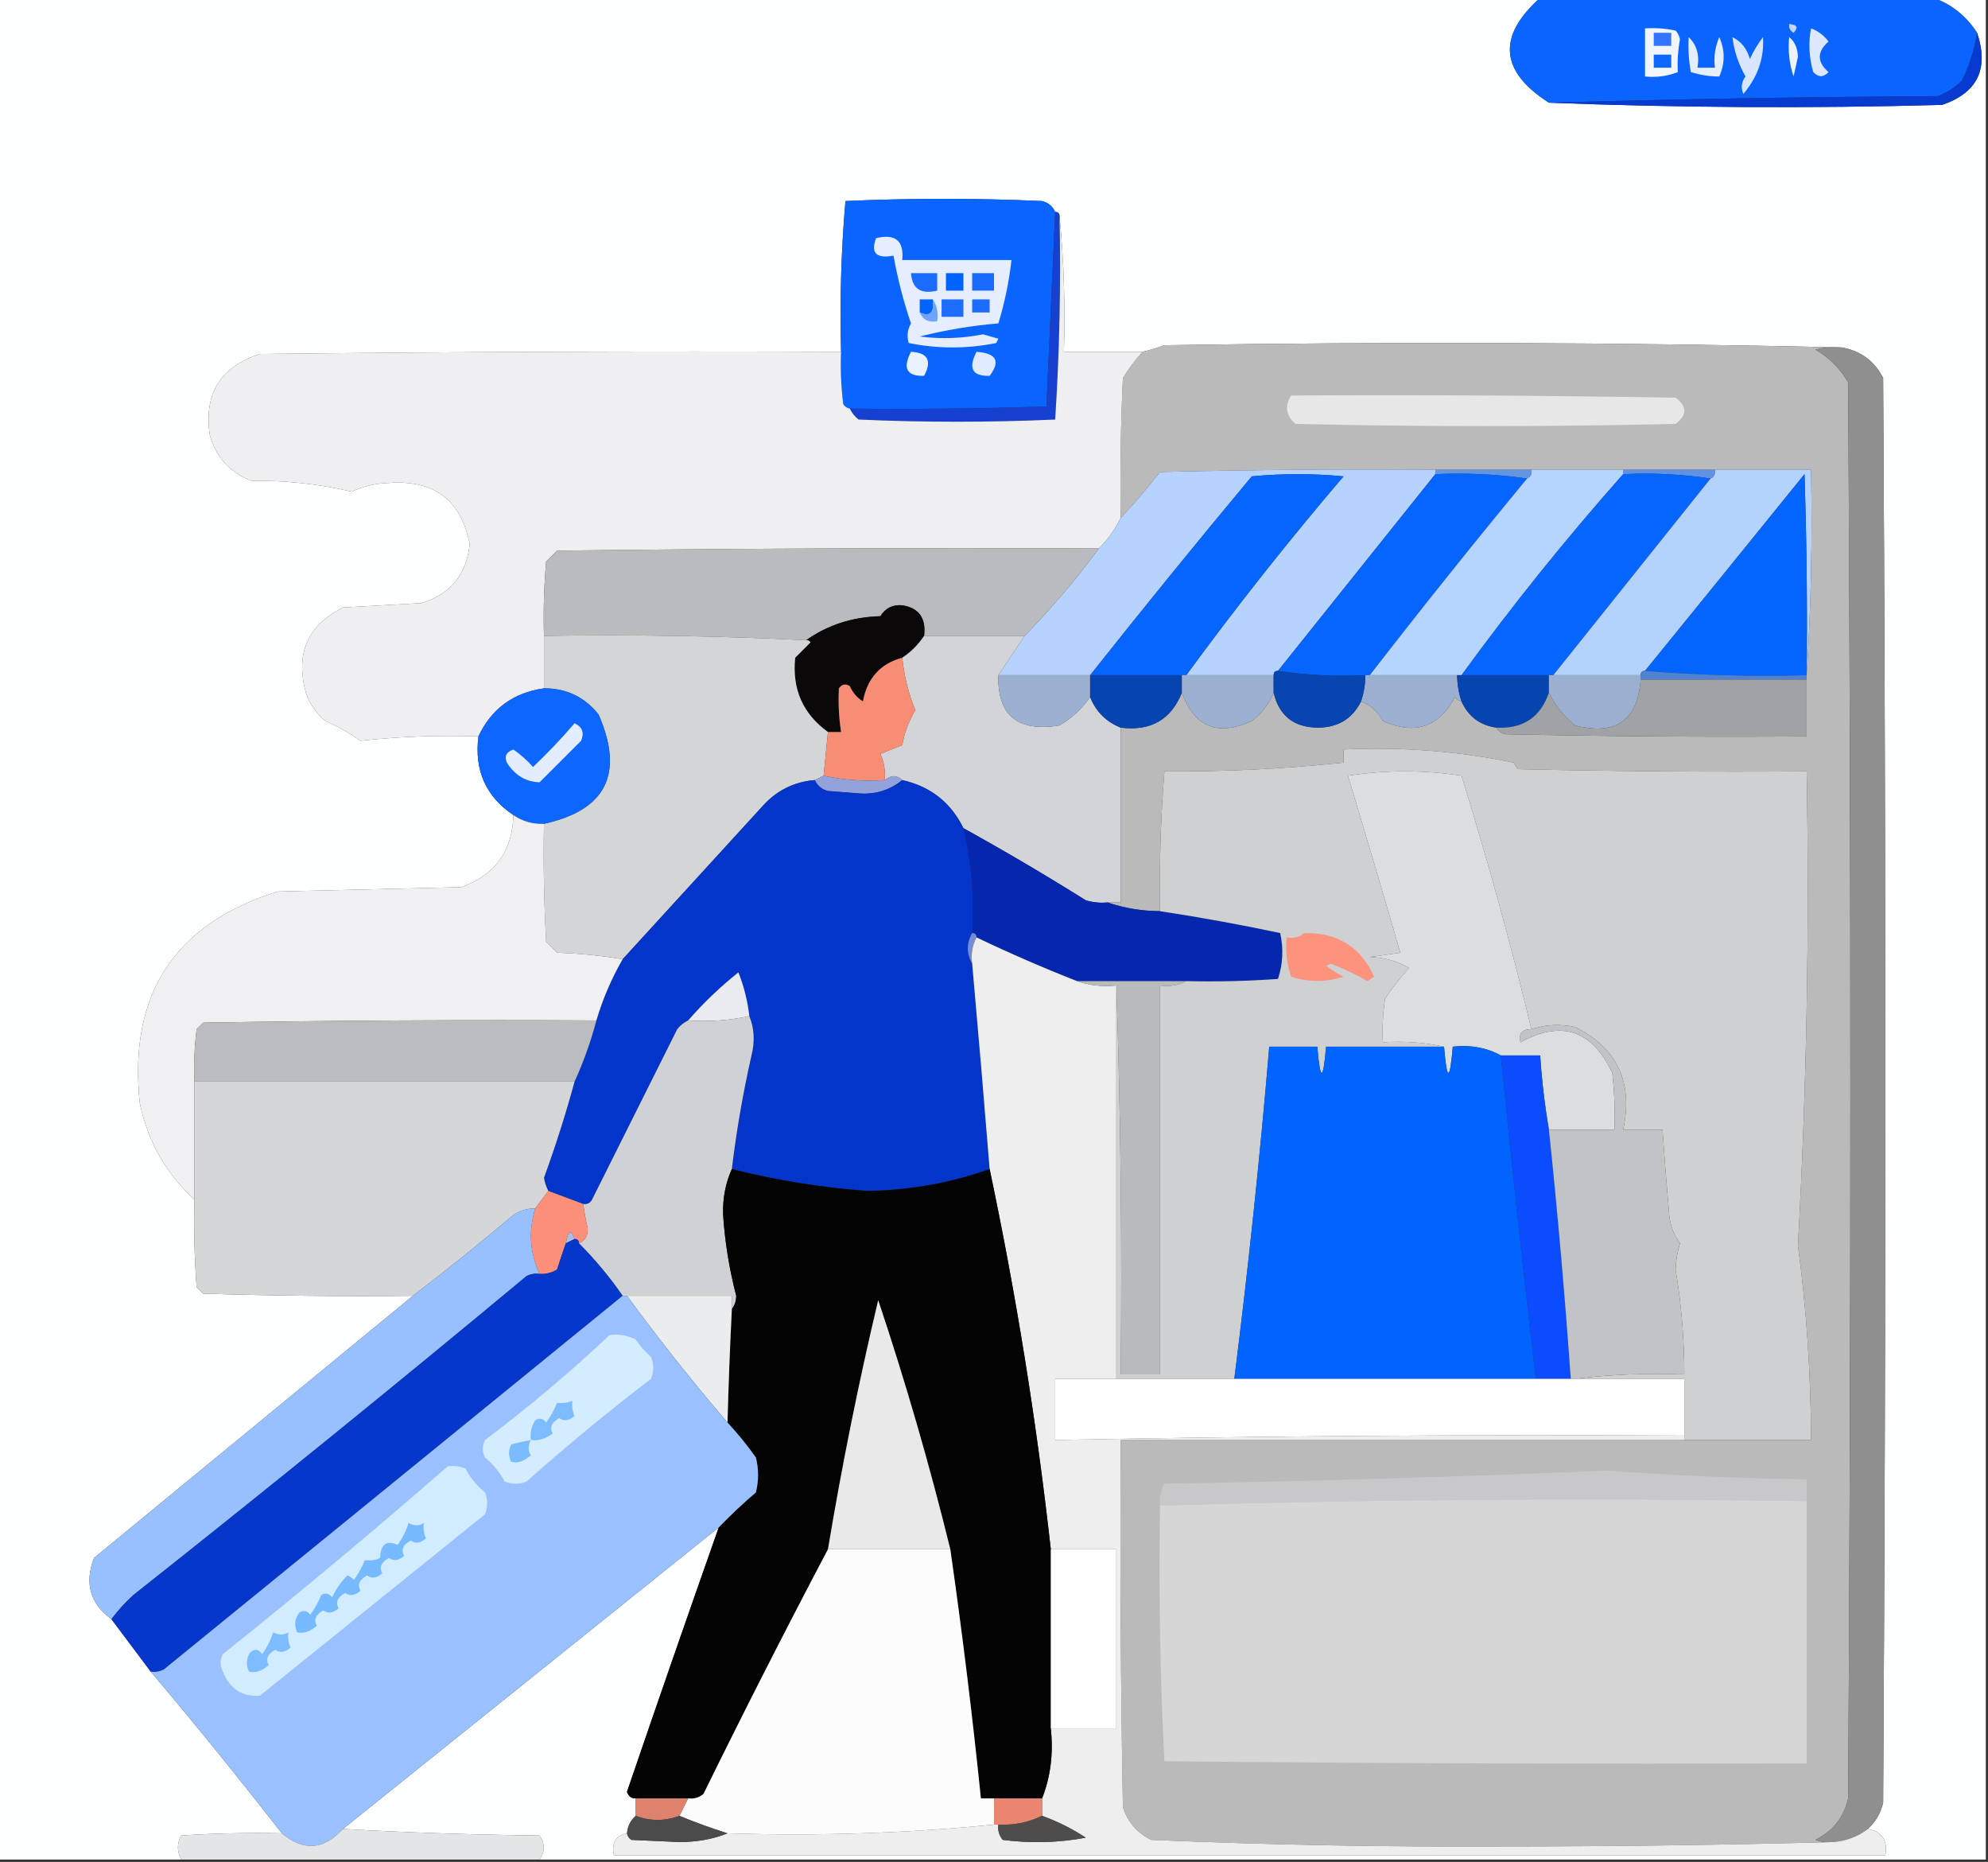 <svg width="377" height="353" viewBox="0 0 377 353" fill="none" xmlns="http://www.w3.org/2000/svg">
<rect x="0" y="0" width="377" height="353" fill="#333333" stroke="none"/>
<g clip-path="url(#clip0_675_191)">
<path fill-rule="evenodd" clip-rule="evenodd" d="M-0.414 -0.414C97.082 -0.414 194.576 -0.414 292.072 -0.414C283.897 6.892 284.449 13.52 293.729 19.471C318.526 20.431 343.383 20.569 368.3 19.886C375.009 17.593 377.219 13.036 374.929 6.214C372.865 3.036 370.102 0.827 366.643 -0.414C369.957 -0.414 373.272 -0.414 376.586 -0.414C376.586 117.243 376.586 234.9 376.586 352.557C285.167 352.557 193.748 352.557 102.329 352.557C103.366 351.033 103.366 349.515 102.329 348C89.758 347.86 77.329 347.446 65.043 346.757C88.811 327.68 112.563 308.623 136.3 289.586C130.431 306.226 124.631 322.936 118.9 339.714C119.179 340.568 119.731 340.982 120.557 340.957C120.557 342.062 120.557 343.167 120.557 344.271C119.585 345.112 119.033 346.216 118.9 347.586C116.759 348.04 115.931 349.421 116.415 351.729C196.786 351.729 277.157 351.729 357.529 351.729C357.999 348.902 356.894 347.245 354.215 346.757C355.681 345.421 356.647 343.763 357.115 341.786C357.667 251.747 357.667 161.71 357.115 71.671C355.463 68.428 352.839 66.495 349.243 65.871C306.573 64.906 263.764 64.768 220.815 65.457C219.444 65.961 218.063 66.375 216.672 66.7C211.7 66.7 206.729 66.7 201.757 66.7C202.029 57.989 201.752 49.427 200.929 41.014C200.929 40.462 200.653 40.186 200.1 40.186C199.638 39.117 198.809 38.426 197.615 38.114C185.186 37.562 172.757 37.562 160.329 38.114C159.51 47.576 159.234 57.104 159.5 66.7C122.766 66.562 86.032 66.7 49.3 67.114C41.806 69.537 38.629 74.646 39.772 82.443C40.936 86.646 43.56 89.546 47.643 91.143C54.16 91.068 60.512 91.759 66.7 93.214C68.88 92.2 71.228 91.647 73.743 91.557C82.329 90.938 87.439 94.805 89.072 103.157C88.477 108.916 85.439 112.644 79.957 114.343C74.986 114.619 70.014 114.895 65.043 115.171C58.323 118.539 55.976 123.924 58 131.329C58.732 133.484 59.975 135.28 61.729 136.714C64.073 137.747 66.282 138.99 68.357 140.443C75.77 139.637 83.227 139.361 90.729 139.614C89.918 146.046 92.127 151.018 97.357 154.529C97.173 161.397 93.858 165.955 87.415 168.2C75.814 168.476 64.215 168.753 52.614 169.029C33.01 175.212 24.31 188.608 26.515 209.214C28.065 216.468 31.517 222.544 36.872 227.443C36.734 232.974 36.872 238.498 37.286 244.014C37.7 244.429 38.114 244.843 38.529 245.257C51.783 245.671 65.04 245.81 78.3 245.671C58.175 262.199 38.013 278.77 17.814 295.386C15.987 300.186 17.091 304.053 21.129 306.986C23.614 310.3 26.1 313.614 28.586 316.929C37.061 326.963 45.347 337.182 53.443 347.586C47.085 347.448 40.732 347.586 34.386 348C33.528 349.472 33.528 350.99 34.386 352.557C22.786 352.557 11.186 352.557 -0.414 352.557C-0.414 234.9 -0.414 117.243 -0.414 -0.414Z" fill="#FDFEFE"/>
<path fill-rule="evenodd" clip-rule="evenodd" d="M292.071 -0.414C316.928 -0.414 341.786 -0.414 366.643 -0.414C370.102 0.827 372.864 3.036 374.928 6.214C374.451 9.306 373.484 12.344 372.028 15.329C370.72 16.605 369.201 17.572 367.471 18.229C342.75 18.367 318.169 18.782 293.728 19.471C284.448 13.52 283.897 6.892 292.071 -0.414Z" fill="#0A65FE"/>
<path fill-rule="evenodd" clip-rule="evenodd" d="M311.957 5.386C313.91 5.25 315.843 5.388 317.757 5.8C318.19 6.265 318.465 6.817 318.586 7.457C318.209 9.464 318.071 11.536 318.171 13.671C316.198 14.446 314.127 14.722 311.957 14.5C311.957 11.462 311.957 8.424 311.957 5.386Z" fill="#F0F5FF"/>
<path fill-rule="evenodd" clip-rule="evenodd" d="M339.3 4.557C340.822 4.673 341.098 5.225 340.129 6.214C339.468 5.836 339.192 5.283 339.3 4.557Z" fill="#C1D6FF"/>
<path fill-rule="evenodd" clip-rule="evenodd" d="M374.929 6.214C377.219 13.036 375.009 17.593 368.3 19.886C343.383 20.569 318.526 20.431 293.729 19.471C318.169 18.782 342.75 18.367 367.471 18.229C369.201 17.572 370.72 16.605 372.029 15.329C373.484 12.344 374.451 9.306 374.929 6.214Z" fill="#073ACF"/>
<path fill-rule="evenodd" clip-rule="evenodd" d="M313.615 6.214C314.72 6.214 315.825 6.214 316.93 6.214C316.93 7.043 316.93 7.871 316.93 8.7C315.825 8.7 314.72 8.7 313.615 8.7C313.615 7.871 313.615 7.043 313.615 6.214Z" fill="#3475FF"/>
<path fill-rule="evenodd" clip-rule="evenodd" d="M343.443 5.386C344.751 5.854 345.856 6.683 346.758 7.871C344.548 9.805 344.548 11.738 346.758 13.671C345.804 14.691 344.838 14.691 343.858 13.671C343.052 10.843 342.915 8.081 343.443 5.386Z" fill="#DCE8FF"/>
<path fill-rule="evenodd" clip-rule="evenodd" d="M320.242 7.043C321.77 8.517 322.322 10.45 321.899 12.843C323.004 12.843 324.109 12.843 325.213 12.843C324.958 10.834 325.235 8.901 326.042 7.043C327.146 9.529 327.146 12.014 326.042 14.5C324.3 14.517 322.506 14.241 320.656 13.671C320.244 11.479 320.106 9.269 320.242 7.043Z" fill="#E5EEFF"/>
<path fill-rule="evenodd" clip-rule="evenodd" d="M339.299 7.043C340.347 7.883 340.899 9.126 340.956 10.771C340.68 12.014 340.404 13.257 340.128 14.5C339.312 12.074 339.037 9.588 339.299 7.043Z" fill="#ECF3FF"/>
<path fill-rule="evenodd" clip-rule="evenodd" d="M313.615 10.357C314.72 10.357 315.825 10.357 316.93 10.357C316.93 11.186 316.93 12.014 316.93 12.843C315.825 12.843 314.72 12.843 313.615 12.843C313.615 12.014 313.615 11.186 313.615 10.357Z" fill="#0E68FF"/>
<path fill-rule="evenodd" clip-rule="evenodd" d="M328.529 7.043C330.2 7.86 331.304 9.241 331.844 11.186C332.52 9.705 333.348 8.324 334.329 7.043C334.585 10.992 333.342 14.582 330.601 17.814C330.108 16.655 330.246 15.55 331.015 14.5C329.685 12.169 328.857 9.683 328.529 7.043Z" fill="#D8E5FF"/>
<path fill-rule="evenodd" clip-rule="evenodd" d="M200.1 40.186C199.542 52.395 198.989 64.686 198.443 77.057C186.018 77.471 173.589 77.609 161.157 77.471C160.646 77.38 160.232 77.103 159.915 76.643C159.501 73.34 159.363 70.026 159.5 66.7C159.234 57.104 159.51 47.576 160.329 38.114C172.757 37.562 185.186 37.562 197.615 38.114C198.809 38.426 199.638 39.117 200.1 40.186Z" fill="#0A65FE"/>
<path fill-rule="evenodd" clip-rule="evenodd" d="M200.099 40.186C200.652 40.186 200.928 40.462 200.928 41.014C201.196 53.922 200.92 66.764 200.099 79.543C187.671 80.095 175.242 80.095 162.813 79.543C162.083 78.956 161.532 78.266 161.156 77.471C173.588 77.609 186.017 77.471 198.442 77.057C198.988 64.686 199.541 52.395 200.099 40.186Z" fill="#1540D0"/>
<path fill-rule="evenodd" clip-rule="evenodd" d="M166.129 45.157C169.806 44.267 171.463 45.647 171.1 49.3C178.005 49.3 184.91 49.3 191.814 49.3C191.353 53.401 190.524 57.406 189.329 61.314C184.263 61.739 179.291 62.568 174.414 63.8C178.436 64.314 182.441 64.175 186.429 63.386C187.396 63.662 188.362 63.938 189.329 64.214C189.19 64.49 189.053 64.767 188.914 65.043C183.39 66.148 177.867 66.148 172.343 65.043C171.932 63.771 172.069 62.528 172.757 61.314C171.325 57.101 170.219 52.82 169.443 48.471C166.178 49.08 165.074 47.975 166.129 45.157Z" fill="#E5EDFF"/>
<path fill-rule="evenodd" clip-rule="evenodd" d="M172.758 51.786C174.415 51.786 176.072 51.786 177.729 51.786C177.729 52.891 177.729 53.995 177.729 55.1C174.63 55.847 172.972 54.742 172.758 51.786Z" fill="#1A6BFF"/>
<path fill-rule="evenodd" clip-rule="evenodd" d="M179.385 51.786C180.489 51.786 181.595 51.786 182.699 51.786C182.699 52.891 182.699 53.995 182.699 55.1C181.595 55.1 180.489 55.1 179.385 55.1C179.385 53.995 179.385 52.891 179.385 51.786Z" fill="#0063FF"/>
<path fill-rule="evenodd" clip-rule="evenodd" d="M184.357 51.786C185.739 51.786 187.119 51.786 188.5 51.786C188.5 52.891 188.5 53.995 188.5 55.1C187.119 55.1 185.739 55.1 184.357 55.1C184.357 53.995 184.357 52.891 184.357 51.786Z" fill="#196BFF"/>
<path fill-rule="evenodd" clip-rule="evenodd" d="M176.9 56.757C177.214 59.298 176.385 60.127 174.414 59.243C174.414 58.414 174.414 57.586 174.414 56.757C175.243 56.757 176.071 56.757 176.9 56.757Z" fill="#0164FF"/>
<path fill-rule="evenodd" clip-rule="evenodd" d="M178.557 56.757C179.938 56.757 181.318 56.757 182.699 56.757C182.699 57.862 182.699 58.967 182.699 60.072C181.318 60.072 179.938 60.072 178.557 60.072C178.557 58.967 178.557 57.862 178.557 56.757Z" fill="#1D6DFF"/>
<path fill-rule="evenodd" clip-rule="evenodd" d="M184.357 56.757C185.462 56.757 186.567 56.757 187.672 56.757C187.672 57.586 187.672 58.414 187.672 59.243C186.567 59.243 185.462 59.243 184.357 59.243C184.357 58.414 184.357 57.586 184.357 56.757Z" fill="#1C6CFF"/>
<path fill-rule="evenodd" clip-rule="evenodd" d="M176.9 56.757C177.688 57.933 177.964 59.314 177.728 60.9C176.085 61.184 174.98 60.632 174.414 59.243C176.385 60.127 177.214 59.298 176.9 56.757Z" fill="#6FA3FF"/>
<path fill-rule="evenodd" clip-rule="evenodd" d="M349.243 65.871C347.563 65.737 345.906 65.875 344.272 66.286C346.896 67.805 348.967 69.876 350.486 72.5C351.038 161.986 351.038 251.471 350.486 340.957C349.681 344.53 347.61 347.153 344.272 348.829C345.343 349.235 346.448 349.373 347.586 349.243C326.873 349.796 306.021 350.072 285.029 350.072C262.763 350.192 240.529 349.777 218.329 348.829C215.654 347.534 213.859 345.462 212.943 342.614C212.529 319.416 212.39 296.216 212.529 273.014C248.157 273.014 283.786 273.014 319.414 273.014C327.424 273.014 335.433 273.014 343.443 273.014C343.414 260.522 342.585 248.231 340.957 236.143C342.606 206.36 343.158 176.393 342.614 146.243C324.383 146.381 306.155 146.243 287.929 145.829C287.55 145.486 287.273 145.071 287.1 144.586C276.522 142.414 265.75 141.586 254.786 142.1C254.786 142.929 254.786 143.757 254.786 144.586C243.502 145.783 232.178 146.335 220.814 146.243C220.114 155.061 219.838 163.9 219.986 172.757C216.478 172.725 213.164 172.173 210.043 171.1C210.872 171.1 211.7 171.1 212.529 171.1C212.529 160.053 212.529 149.005 212.529 137.957C218.209 138.662 222.075 136.453 224.129 131.329C226.5 137.859 230.919 139.654 237.386 136.714C239.313 135.219 240.693 133.423 241.529 131.329C242.562 135.674 245.324 137.883 249.814 137.957C253.677 137.965 256.439 136.308 258.1 132.986C259.908 133.649 261.289 134.891 262.243 136.714C268.311 139.406 272.869 137.886 275.914 132.157C276.232 132.618 276.646 132.894 277.157 132.986C278.445 135.842 280.655 137.499 283.786 137.957C284.132 138.555 284.684 138.97 285.443 139.2C304.498 139.614 323.556 139.753 342.614 139.614C342.614 136.024 342.614 132.433 342.614 128.843C342.614 128.567 342.614 128.29 342.614 128.014C343.44 115.179 343.716 102.198 343.443 89.072C337.367 89.072 331.29 89.072 325.214 89.072C319.414 89.072 313.614 89.072 307.814 89.072C302.014 89.072 296.214 89.072 290.414 89.072C284.338 89.072 278.262 89.072 272.186 89.072C254.783 88.933 237.383 89.072 219.986 89.486C217.612 92.545 215.126 95.445 212.529 98.186C212.39 89.343 212.529 80.505 212.943 71.671C214.047 69.882 215.289 68.225 216.672 66.7C218.063 66.375 219.444 65.961 220.814 65.457C263.763 64.768 306.573 64.906 349.243 65.871Z" fill="#BABABA"/>
<path fill-rule="evenodd" clip-rule="evenodd" d="M349.243 65.871C352.839 66.495 355.463 68.428 357.114 71.671C357.667 161.71 357.667 251.747 357.114 341.786C356.647 343.764 355.681 345.421 354.214 346.757C352.285 348.23 350.075 349.059 347.586 349.243C346.448 349.373 345.343 349.235 344.271 348.829C347.61 347.153 349.681 344.53 350.486 340.957C351.038 251.471 351.038 161.986 350.486 72.5C348.967 69.876 346.896 67.805 344.271 66.286C345.906 65.875 347.563 65.737 349.243 65.871Z" fill="#8F8F8F"/>
<path fill-rule="evenodd" clip-rule="evenodd" d="M200.929 41.014C201.752 49.427 202.029 57.989 201.757 66.7C206.729 66.7 211.7 66.7 216.672 66.7C215.289 68.225 214.047 69.882 212.943 71.671C212.529 80.505 212.39 89.343 212.529 98.186C211.49 100.334 210.109 102.268 208.386 103.986C174.137 103.847 139.889 103.986 105.643 104.4C104.953 105.09 104.262 105.781 103.572 106.471C103.158 111.159 103.02 115.854 103.157 120.557C103.157 123.871 103.157 127.186 103.157 130.5C97.342 131.329 93.2 134.367 90.729 139.614C83.227 139.361 75.769 139.637 68.357 140.443C66.282 138.99 64.072 137.748 61.729 136.714C59.975 135.28 58.732 133.485 58 131.329C55.976 123.924 58.323 118.539 65.043 115.171C70.014 114.896 74.986 114.619 79.957 114.343C85.439 112.644 88.477 108.916 89.072 103.157C87.438 94.805 82.329 90.938 73.743 91.557C71.228 91.647 68.88 92.2 66.7 93.214C60.512 91.759 54.16 91.068 47.643 91.143C43.56 89.546 40.936 86.646 39.772 82.443C38.629 74.646 41.805 69.537 49.3 67.114C86.032 66.7 122.765 66.562 159.5 66.7C159.363 70.026 159.501 73.34 159.914 76.643C160.232 77.103 160.646 77.38 161.157 77.471C161.533 78.266 162.084 78.956 162.814 79.543C175.243 80.095 187.672 80.095 200.1 79.543C200.921 66.764 201.197 53.922 200.929 41.014Z" fill="#EFEFF1"/>
<path fill-rule="evenodd" clip-rule="evenodd" d="M172.757 66.7C175.947 66.866 176.776 68.385 175.243 71.257C171.959 71.355 171.131 69.835 172.757 66.7Z" fill="#EBF2FF"/>
<path fill-rule="evenodd" clip-rule="evenodd" d="M185.185 66.7C188.948 66.961 189.776 68.48 187.671 71.257C184.387 71.355 183.559 69.835 185.185 66.7Z" fill="#E1EBFF"/>
<path fill-rule="evenodd" clip-rule="evenodd" d="M244.843 74.986C269.149 74.848 293.455 74.986 317.758 75.4C319.967 77.057 319.967 78.714 317.758 80.371C293.729 80.924 269.7 80.924 245.672 80.371C243.862 78.799 243.586 77.004 244.843 74.986Z" fill="#E7E7E8"/>
<path fill-rule="evenodd" clip-rule="evenodd" d="M272.186 89.9C272.186 89.624 272.186 89.347 272.186 89.071C278.261 89.071 284.338 89.071 290.414 89.071C290.557 89.893 290.28 90.445 289.586 90.729C283.94 89.907 278.14 89.631 272.186 89.9Z" fill="#6295E2"/>
<path fill-rule="evenodd" clip-rule="evenodd" d="M307.814 89.9C307.814 89.624 307.814 89.347 307.814 89.071C313.614 89.071 319.414 89.071 325.214 89.071C325.357 89.893 325.08 90.445 324.386 90.729C319.018 89.907 313.493 89.632 307.814 89.9Z" fill="#5F92E2"/>
<path fill-rule="evenodd" clip-rule="evenodd" d="M272.185 89.071C272.185 89.347 272.185 89.624 272.185 89.9C262.242 102.329 252.3 114.757 242.357 127.186C241.804 127.186 241.528 127.462 241.528 128.014C236.004 128.014 230.481 128.014 224.957 128.014C234.387 115.122 244.33 102.555 254.785 90.314C248.985 89.762 243.185 89.762 237.385 90.314C226.99 102.777 216.771 115.343 206.728 128.014C200.928 128.014 195.128 128.014 189.328 128.014C191.007 125.514 192.664 123.028 194.3 120.557C199.38 115.374 204.075 109.85 208.385 103.986C210.109 102.268 211.489 100.334 212.528 98.186C215.126 95.445 217.611 92.545 219.985 89.486C237.383 89.071 254.783 88.933 272.185 89.071Z" fill="#B5D3FE"/>
<path fill-rule="evenodd" clip-rule="evenodd" d="M224.957 128.014C224.681 128.014 224.404 128.014 224.129 128.014C218.329 128.014 212.529 128.014 206.729 128.014C216.772 115.343 226.99 102.777 237.386 90.314C243.186 89.762 248.986 89.762 254.786 90.314C244.33 102.555 234.387 115.122 224.957 128.014Z" fill="#0565FE"/>
<path fill-rule="evenodd" clip-rule="evenodd" d="M272.186 89.9C278.141 89.631 283.941 89.907 289.586 90.729C279.444 103.006 269.501 115.434 259.757 128.014C259.482 128.014 259.205 128.014 258.929 128.014C253.25 128.283 247.726 128.007 242.357 127.186C252.3 114.757 262.243 102.329 272.186 89.9Z" fill="#0665FE"/>
<path fill-rule="evenodd" clip-rule="evenodd" d="M290.415 89.071C296.215 89.071 302.015 89.071 307.815 89.071C307.815 89.347 307.815 89.624 307.815 89.9C296.972 102.121 286.753 114.826 277.158 128.014C276.882 128.014 276.605 128.014 276.329 128.014C270.805 128.014 265.282 128.014 259.758 128.014C269.502 115.434 279.445 103.005 289.586 90.729C290.281 90.445 290.557 89.893 290.415 89.071Z" fill="#B5D4FE"/>
<path fill-rule="evenodd" clip-rule="evenodd" d="M307.813 89.9C313.492 89.632 319.017 89.907 324.385 90.729C314.442 103.157 304.499 115.586 294.556 128.014C294.28 128.014 294.004 128.014 293.728 128.014C288.204 128.014 282.68 128.014 277.156 128.014C286.752 114.826 296.971 102.121 307.813 89.9Z" fill="#0565FE"/>
<path fill-rule="evenodd" clip-rule="evenodd" d="M325.214 89.071C331.29 89.071 337.366 89.071 343.442 89.071C343.716 102.198 343.439 115.179 342.614 128.014C342.752 115.306 342.614 102.602 342.199 89.9C332.103 102.387 322.022 114.815 311.957 127.186C311.404 127.186 311.128 127.462 311.128 128.014C305.604 128.014 300.081 128.014 294.557 128.014C304.499 115.586 314.442 103.157 324.385 90.729C325.08 90.445 325.356 89.893 325.214 89.071Z" fill="#B3D2FC"/>
<path fill-rule="evenodd" clip-rule="evenodd" d="M342.614 128.014C332.248 128.287 322.028 128.01 311.957 127.186C322.023 114.815 332.103 102.387 342.2 89.9C342.614 102.602 342.753 115.307 342.614 128.014Z" fill="#0364FE"/>
<path fill-rule="evenodd" clip-rule="evenodd" d="M208.385 103.986C204.075 109.85 199.38 115.374 194.3 120.557C187.947 120.557 181.595 120.557 175.243 120.557C175.647 117.192 174.267 115.258 171.1 114.757C169.287 114.597 167.906 115.288 166.957 116.829C161.65 116.97 156.954 118.49 152.871 121.386C136.363 120.568 119.791 120.291 103.157 120.557C103.019 115.854 103.158 111.159 103.571 106.471C104.261 105.781 104.952 105.09 105.643 104.4C139.889 103.986 174.136 103.847 208.385 103.986Z" fill="#B9BBBE"/>
<path fill-rule="evenodd" clip-rule="evenodd" d="M175.242 120.557C174.115 122.237 172.734 123.618 171.099 124.7C166.944 125.824 164.458 128.585 163.642 132.986C162.528 132.284 161.699 131.318 161.157 130.086C160.37 129.575 159.68 129.712 159.085 130.5C158.943 133.256 159.081 136.017 159.499 138.786C158.671 138.786 157.842 138.786 157.014 138.786C152.254 135.339 150.183 130.643 150.799 124.7C151.766 123.733 152.732 122.767 153.699 121.8C153.51 121.469 153.234 121.332 152.871 121.386C156.954 118.49 161.65 116.97 166.957 116.829C167.905 115.288 169.286 114.597 171.099 114.757C174.266 115.258 175.647 117.192 175.242 120.557Z" fill="#0A0808"/>
<path fill-rule="evenodd" clip-rule="evenodd" d="M103.157 120.557C119.791 120.291 136.363 120.568 152.871 121.386C153.234 121.332 153.511 121.469 153.7 121.8C152.733 122.767 151.767 123.733 150.8 124.7C150.183 130.643 152.255 135.339 157.014 138.786C156.738 141.547 156.462 144.31 156.186 147.071C155.633 147.347 155.081 147.624 154.528 147.9C150.562 148.226 147.248 149.883 144.586 152.871C135.706 162.576 126.867 172.243 118.071 181.871C114.081 181.187 109.938 180.773 105.643 180.629C104.953 179.938 104.262 179.247 103.571 178.557C103.157 171.105 103.019 163.648 103.157 156.186C114.95 153.59 118.403 146.685 113.514 135.471C110.867 132.149 107.414 130.492 103.157 130.5C103.157 127.186 103.157 123.871 103.157 120.557Z" fill="#D3D5D7"/>
<path fill-rule="evenodd" clip-rule="evenodd" d="M175.243 120.557C181.595 120.557 187.947 120.557 194.3 120.557C192.664 123.028 191.007 125.514 189.328 128.014C189.114 135.648 192.98 138.824 200.928 137.543C203.297 136.139 205.23 134.344 206.728 132.157C207.833 134.919 209.767 136.853 212.528 137.957C212.528 149.004 212.528 160.053 212.528 171.1C211.7 171.1 210.871 171.1 210.043 171.1C208.635 171.233 207.254 171.095 205.9 170.686C198.28 165.91 190.546 161.353 182.7 157.014C180.305 152.137 176.439 149.1 171.1 147.9C170.101 146.917 168.996 146.917 167.786 147.9C167.936 146.167 167.66 144.51 166.957 142.929C168.338 142.376 169.719 141.824 171.1 141.271C171.519 138.876 172.348 136.666 173.586 134.643C172.279 131.477 171.45 128.163 171.1 124.7C172.735 123.618 174.115 122.237 175.243 120.557Z" fill="#D3D4D7"/>
<path fill-rule="evenodd" clip-rule="evenodd" d="M171.1 124.7C171.45 128.163 172.279 131.477 173.586 134.643C172.348 136.666 171.519 138.876 171.1 141.271C169.719 141.824 168.338 142.376 166.957 142.929C167.66 144.51 167.936 146.167 167.786 147.9C163.756 148.164 159.889 147.888 156.186 147.071C156.461 144.31 156.738 141.547 157.014 138.786C157.843 138.786 158.671 138.786 159.5 138.786C159.081 136.017 158.943 133.256 159.086 130.5C159.68 129.712 160.371 129.574 161.157 130.086C161.7 131.318 162.528 132.284 163.643 132.986C164.459 128.585 166.945 125.823 171.1 124.7Z" fill="#F88D76"/>
<path fill-rule="evenodd" clip-rule="evenodd" d="M258.928 128.014C259.204 128.014 259.481 128.014 259.757 128.014C265.281 128.014 270.804 128.014 276.328 128.014C276.342 129.725 276.618 131.382 277.157 132.986C276.646 132.894 276.231 132.618 275.914 132.157C272.868 137.886 268.311 139.405 262.242 136.714C261.289 134.891 259.908 133.649 258.1 132.986C258.638 131.382 258.914 129.725 258.928 128.014Z" fill="#9BB0D0"/>
<path fill-rule="evenodd" clip-rule="evenodd" d="M311.957 127.186C322.029 128.01 332.248 128.287 342.615 128.014C342.615 128.29 342.615 128.567 342.615 128.843C332.119 128.843 321.624 128.843 311.129 128.843C311.129 128.567 311.129 128.29 311.129 128.014C311.129 127.462 311.405 127.186 311.957 127.186Z" fill="#4F82D1"/>
<path fill-rule="evenodd" clip-rule="evenodd" d="M189.329 128.014C195.129 128.014 200.929 128.014 206.729 128.014C206.729 129.396 206.729 130.776 206.729 132.157C205.23 134.344 203.297 136.139 200.929 137.543C192.98 138.824 189.114 135.648 189.329 128.014Z" fill="#9CB1D1"/>
<path fill-rule="evenodd" clip-rule="evenodd" d="M206.729 128.014C212.529 128.014 218.329 128.014 224.129 128.014C224.129 129.119 224.129 130.224 224.129 131.329C222.075 136.453 218.209 138.662 212.529 137.957C209.767 136.853 207.833 134.919 206.729 132.157C206.729 130.776 206.729 129.396 206.729 128.014Z" fill="#0645B1"/>
<path fill-rule="evenodd" clip-rule="evenodd" d="M224.129 128.014C224.405 128.014 224.682 128.014 224.957 128.014C230.482 128.014 236.005 128.014 241.529 128.014C241.529 129.119 241.529 130.224 241.529 131.329C240.694 133.423 239.313 135.219 237.386 136.714C230.919 139.654 226.5 137.859 224.129 131.329C224.129 130.224 224.129 129.119 224.129 128.014Z" fill="#9BB0D0"/>
<path fill-rule="evenodd" clip-rule="evenodd" d="M242.358 127.186C247.726 128.007 253.25 128.283 258.929 128.014C258.915 129.725 258.639 131.382 258.101 132.986C256.439 136.308 253.678 137.965 249.815 137.957C245.324 137.883 242.563 135.674 241.529 131.329C241.529 130.224 241.529 129.119 241.529 128.014C241.529 127.462 241.805 127.186 242.358 127.186Z" fill="#0945B1"/>
<path fill-rule="evenodd" clip-rule="evenodd" d="M276.328 128.014C276.604 128.014 276.881 128.014 277.157 128.014C282.681 128.014 288.204 128.014 293.728 128.014C293.728 129.119 293.728 130.224 293.728 131.329C292.136 135.999 288.821 138.208 283.785 137.957C280.654 137.499 278.444 135.842 277.157 132.986C276.618 131.382 276.342 129.725 276.328 128.014Z" fill="#0644B0"/>
<path fill-rule="evenodd" clip-rule="evenodd" d="M293.729 128.014C294.004 128.014 294.281 128.014 294.557 128.014C300.081 128.014 305.604 128.014 311.129 128.014C311.129 128.29 311.129 128.567 311.129 128.843C310.554 136.601 306.411 139.501 298.7 137.543C296.527 135.795 294.87 133.724 293.729 131.329C293.729 130.224 293.729 129.119 293.729 128.014Z" fill="#9BB0D0"/>
<path fill-rule="evenodd" clip-rule="evenodd" d="M103.156 130.5C107.414 130.492 110.866 132.149 113.514 135.471C118.402 146.685 114.949 153.59 103.156 156.186C101.02 156.274 99.087 155.721 97.356 154.529C92.126 151.018 89.917 146.047 90.728 139.614C93.199 134.367 97.341 131.329 103.156 130.5Z" fill="#0D66FE"/>
<path fill-rule="evenodd" clip-rule="evenodd" d="M311.128 128.843C321.624 128.843 332.118 128.843 342.614 128.843C342.614 132.433 342.614 136.024 342.614 139.614C323.555 139.753 304.498 139.614 285.442 139.2C284.683 138.97 284.131 138.555 283.785 137.957C288.821 138.208 292.135 135.999 293.728 131.329C294.87 133.724 296.527 135.795 298.699 137.543C306.411 139.501 310.554 136.601 311.128 128.843Z" fill="#A1A2A6"/>
<path fill-rule="evenodd" clip-rule="evenodd" d="M108.957 137.129C110.426 137.803 110.84 138.908 110.2 140.443C107.576 143.067 104.952 145.69 102.328 148.314C99.725 148.241 97.653 146.998 96.114 144.586C95.616 143.372 96.03 142.543 97.357 142.1C98.723 143.051 99.966 144.156 101.085 145.414C103.879 142.76 106.503 139.999 108.957 137.129Z" fill="#E3EDFF"/>
<path fill-rule="evenodd" clip-rule="evenodd" d="M156.186 147.071C159.89 147.888 163.757 148.164 167.786 147.9C168.997 146.917 170.102 146.917 171.101 147.9C168.609 149.92 165.709 150.749 162.401 150.386C160.605 150.247 158.811 150.11 157.015 149.971C155.82 149.659 154.992 148.969 154.529 147.9C155.082 147.624 155.634 147.347 156.186 147.071Z" fill="#93A2DA"/>
<path fill-rule="evenodd" clip-rule="evenodd" d="M154.528 147.9C154.99 148.969 155.819 149.659 157.013 149.971C158.809 150.11 160.604 150.247 162.399 150.386C165.708 150.749 168.608 149.92 171.099 147.9C176.438 149.1 180.305 152.137 182.699 157.014C184.24 163.501 184.793 170.13 184.356 176.9C183.252 178.833 183.252 180.767 184.356 182.7C185.516 195.677 186.621 208.658 187.671 221.643C180.191 224.294 172.457 225.675 164.471 225.786C155.776 225.151 147.214 223.77 138.785 221.643C139.653 214.4 140.896 207.219 142.513 200.1C143.18 197.452 143.042 194.966 142.099 192.643C141.777 189.788 141.087 187.026 140.028 184.357C136.551 187.122 133.375 190.16 130.499 193.471C129.705 193.847 129.014 194.399 128.428 195.129C123.042 205.9 117.656 216.671 112.271 227.443C111.892 228.104 111.339 228.38 110.613 228.271C108.404 227.443 106.195 226.614 103.985 225.786C103.585 225.027 103.31 224.198 103.156 223.3C105.347 217.296 107.281 211.219 108.956 205.071C110.662 201.335 112.044 197.468 113.099 193.471C114.3 189.412 115.957 185.546 118.071 181.871C126.867 172.243 135.705 162.577 144.585 152.871C147.247 149.883 150.561 148.226 154.528 147.9Z" fill="#0435CA"/>
<path fill-rule="evenodd" clip-rule="evenodd" d="M97.357 154.529C99.087 155.721 101.02 156.274 103.157 156.186C103.019 163.648 103.157 171.105 103.571 178.557C104.261 179.247 104.952 179.938 105.643 180.629C109.938 180.773 114.081 181.187 118.071 181.871C115.957 185.546 114.3 189.412 113.1 193.471C88.241 193.333 63.384 193.471 38.528 193.886C38.114 194.3 37.7 194.714 37.285 195.129C36.872 198.431 36.734 201.746 36.871 205.071C36.871 212.529 36.871 219.986 36.871 227.443C31.517 222.544 28.064 216.468 26.514 209.214C24.309 188.608 33.009 175.212 52.614 169.029C64.214 168.753 75.814 168.476 87.414 168.2C93.858 165.955 97.172 161.397 97.357 154.529Z" fill="#F0F0F2"/>
<path fill-rule="evenodd" clip-rule="evenodd" d="M182.699 157.014C190.546 161.353 198.28 165.91 205.899 170.686C207.253 171.095 208.634 171.233 210.042 171.1C213.163 172.173 216.478 172.725 219.985 172.757C227.644 173.918 235.24 175.299 242.771 176.9C243.424 179.875 243.286 182.775 242.356 185.6C236.563 186.014 230.763 186.152 224.956 186.014C218.052 186.014 211.147 186.014 204.242 186.014C197.798 183.483 191.446 180.721 185.185 177.729C185.185 177.176 184.909 176.9 184.356 176.9C184.793 170.13 184.24 163.501 182.699 157.014Z" fill="#0527AD"/>
<path fill-rule="evenodd" clip-rule="evenodd" d="M184.358 176.9C184.91 176.9 185.186 177.176 185.186 177.729C184.39 179.191 184.113 180.848 184.358 182.7C183.253 180.767 183.253 178.833 184.358 176.9Z" fill="#748BD6"/>
<path fill-rule="evenodd" clip-rule="evenodd" d="M185.186 177.729C191.447 180.721 197.8 183.483 204.244 186.014C206.553 186.824 209.039 187.1 211.701 186.843C211.701 211.7 211.701 236.557 211.701 261.414C207.834 261.414 203.968 261.414 200.101 261.414C200.101 265.281 200.101 269.147 200.101 273.014C239.865 272.245 279.636 271.969 319.415 272.186C319.415 272.462 319.415 272.738 319.415 273.014C283.786 273.014 248.158 273.014 212.529 273.014C212.391 296.216 212.529 319.416 212.944 342.614C213.859 345.462 215.655 347.533 218.329 348.829C240.53 349.777 262.764 350.192 285.029 350.071C306.022 350.071 326.874 349.795 347.587 349.243C350.076 349.059 352.285 348.23 354.215 346.757C356.895 347.245 357.999 348.902 357.529 351.729C277.158 351.729 196.786 351.729 116.415 351.729C115.931 349.421 116.76 348.04 118.901 347.586C118.993 348.097 119.269 348.511 119.729 348.829C122.768 348.967 125.805 349.104 128.844 349.243C132.212 349.234 135.25 348.681 137.958 347.586C155.104 348.128 171.952 347.576 188.501 345.929C188.777 345.929 189.053 345.929 189.329 345.929C189.188 347.024 189.464 347.991 190.158 348.829C195.427 349.517 200.675 349.379 205.901 348.414C203.35 346.727 200.588 345.347 197.615 344.271C197.615 343.167 197.615 342.062 197.615 340.957C199.227 336.9 199.78 332.482 199.272 327.7C203.415 327.7 207.558 327.7 211.701 327.7C211.701 316.376 211.701 305.053 211.701 293.729C207.558 293.729 203.415 293.729 199.272 293.729C196.569 269.502 192.702 245.473 187.672 221.643C186.622 208.657 185.518 195.677 184.358 182.7C184.113 180.848 184.39 179.191 185.186 177.729Z" fill="#EEEEEF"/>
<path fill-rule="evenodd" clip-rule="evenodd" d="M142.1 192.643C138.396 193.46 134.529 193.736 130.5 193.471C133.376 190.16 136.552 187.122 140.029 184.357C141.087 187.026 141.778 189.788 142.1 192.643Z" fill="#EAEBF0"/>
<path fill-rule="evenodd" clip-rule="evenodd" d="M204.242 186.014C211.147 186.014 218.052 186.014 224.956 186.014C223.494 186.811 221.837 187.087 219.985 186.843C219.985 211.424 219.985 236.004 219.985 260.586C217.499 260.586 215.014 260.586 212.528 260.586C212.802 235.863 212.526 211.282 211.699 186.843C209.037 187.1 206.551 186.824 204.242 186.014Z" fill="#B9BABB"/>
<path fill-rule="evenodd" clip-rule="evenodd" d="M319.414 273.014C319.414 272.738 319.414 272.462 319.414 272.186C319.414 268.595 319.414 265.004 319.414 261.414C312.509 261.414 305.604 261.414 298.699 261.414C305.452 260.591 312.357 260.316 319.414 260.586C319.408 253.914 318.855 247.285 317.756 240.7C317.816 238.993 318.092 237.336 318.585 235.729C317.326 234.025 316.635 232.091 316.514 229.929C316.053 224.68 315.639 219.432 315.271 214.186C312.785 214.186 310.299 214.186 307.814 214.186C309.749 205.22 306.712 198.729 298.699 194.714C295.862 194.095 293.101 194.234 290.414 195.129C286.505 178.982 282.086 162.963 277.156 147.071C269.975 145.967 262.795 145.967 255.614 147.071C258.996 158.257 262.31 169.443 265.556 180.629C263.623 180.904 261.689 181.181 259.756 181.457C262.474 181.504 264.96 182.194 267.214 183.529C265.536 185.343 264.018 187.276 262.656 189.329C262.244 192.077 262.105 194.839 262.242 197.614C266.271 197.35 270.138 197.626 273.842 198.443C266.385 198.443 258.928 198.443 251.471 198.443C250.918 205.071 250.366 205.071 249.814 198.443C246.775 198.443 243.738 198.443 240.699 198.443C238.927 219.482 236.717 240.472 234.071 261.414C226.614 261.414 219.156 261.414 211.699 261.414C211.699 236.557 211.699 211.7 211.699 186.843C212.526 211.282 212.802 235.863 212.528 260.586C215.014 260.586 217.499 260.586 219.985 260.586C219.985 236.004 219.985 211.424 219.985 186.843C221.837 187.087 223.494 186.811 224.956 186.014C230.763 186.152 236.563 186.014 242.356 185.6C243.286 182.775 243.424 179.875 242.771 176.9C235.24 175.299 227.644 173.918 219.985 172.757C219.837 163.9 220.113 155.061 220.814 146.243C232.177 146.335 243.501 145.783 254.785 144.586C254.785 143.757 254.785 142.929 254.785 142.1C265.749 141.585 276.521 142.414 287.099 144.586C287.272 145.071 287.549 145.486 287.928 145.829C306.154 146.243 324.382 146.381 342.614 146.243C343.157 176.393 342.605 206.36 340.956 236.143C342.585 248.231 343.413 260.522 343.442 273.014C335.432 273.014 327.423 273.014 319.414 273.014Z" fill="#CFD0D2"/>
<path fill-rule="evenodd" clip-rule="evenodd" d="M247.328 176.9C253.641 176.779 258.06 179.541 260.585 185.186C260.171 185.462 259.757 185.738 259.343 186.014C257.086 184.727 254.738 183.622 252.3 182.7C252.024 182.838 251.747 182.976 251.471 183.114C252.514 183.879 253.619 184.57 254.785 185.186C251.458 186.238 248.144 186.238 244.843 185.186C244.027 182.76 243.751 180.274 244.014 177.729C245.339 177.951 246.443 177.674 247.328 176.9Z" fill="#FD937C"/>
<path fill-rule="evenodd" clip-rule="evenodd" d="M290.415 195.129C288.604 195.138 287.914 195.966 288.344 197.614C296.116 193.343 301.916 195.277 305.744 203.414C306.157 206.995 306.296 210.585 306.158 214.186C302.015 214.186 297.872 214.186 293.73 214.186C292.937 209.532 292.384 204.837 292.072 200.1C289.587 200.1 287.101 200.1 284.615 200.1C281.855 198.61 278.817 198.058 275.501 198.443C274.948 205.071 274.396 205.071 273.844 198.443C270.14 197.626 266.273 197.35 262.244 197.614C262.107 194.839 262.245 192.077 262.658 189.329C264.019 187.276 265.538 185.343 267.215 183.529C264.962 182.194 262.476 181.504 259.758 181.457C261.691 181.181 263.625 180.904 265.558 180.629C262.312 169.443 258.997 158.257 255.615 147.071C262.796 145.967 269.977 145.967 277.158 147.071C282.088 162.963 286.507 178.982 290.415 195.129Z" fill="#DCDDDF"/>
<path fill-rule="evenodd" clip-rule="evenodd" d="M113.1 193.471C112.045 197.468 110.663 201.335 108.957 205.071C84.929 205.071 60.9 205.071 36.872 205.071C36.734 201.746 36.873 198.431 37.286 195.129C37.7 194.714 38.114 194.3 38.529 193.886C63.384 193.471 88.241 193.333 113.1 193.471Z" fill="#BABCBF"/>
<path fill-rule="evenodd" clip-rule="evenodd" d="M273.844 198.443C274.396 205.071 274.948 205.071 275.501 198.443C278.817 198.058 281.855 198.61 284.615 200.1C286.647 220.591 288.856 241.03 291.244 261.414C272.187 261.414 253.129 261.414 234.072 261.414C236.719 240.472 238.929 219.482 240.701 198.443C243.739 198.443 246.777 198.443 249.815 198.443C250.368 205.071 250.92 205.071 251.472 198.443C258.929 198.443 266.387 198.443 273.844 198.443Z" fill="#0164FE"/>
<path fill-rule="evenodd" clip-rule="evenodd" d="M284.615 200.1C287.101 200.1 289.587 200.1 292.072 200.1C292.384 204.837 292.937 209.532 293.73 214.186C295.384 229.901 296.765 245.644 297.872 261.414C295.663 261.414 293.454 261.414 291.244 261.414C288.856 241.03 286.647 220.591 284.615 200.1Z" fill="#0A4CFE"/>
<path fill-rule="evenodd" clip-rule="evenodd" d="M36.872 205.071C60.901 205.071 84.929 205.071 108.958 205.071C107.282 211.219 105.348 217.296 103.158 223.3C103.311 224.198 103.587 225.027 103.986 225.786C103.148 226.922 102.319 228.027 101.5 229.1C100.002 229.093 98.621 229.507 97.358 230.343C91.109 235.629 84.757 240.739 78.3 245.671C65.04 245.81 51.783 245.671 38.529 245.257C38.115 244.843 37.7 244.429 37.286 244.014C36.872 238.498 36.734 232.974 36.872 227.443C36.872 219.986 36.872 212.529 36.872 205.071Z" fill="#D4D6D8"/>
<path fill-rule="evenodd" clip-rule="evenodd" d="M142.099 192.643C143.042 194.966 143.181 197.452 142.514 200.1C140.896 207.219 139.653 214.399 138.785 221.643C137.58 224.309 137.028 227.209 137.128 230.343C137.474 235.528 138.303 240.638 139.614 245.671C139.597 246.687 139.321 247.516 138.785 248.157C138.785 247.329 138.785 246.5 138.785 245.671C132.157 245.671 125.528 245.671 118.899 245.671C118.624 245.671 118.347 245.671 118.071 245.671C115.572 242.074 112.81 238.759 109.785 235.729C110.984 235.203 111.536 234.236 111.442 232.829C111.075 231.316 110.798 229.798 110.614 228.271C111.34 228.38 111.892 228.104 112.271 227.443C117.657 216.671 123.042 205.9 128.428 195.129C129.015 194.399 129.706 193.847 130.499 193.471C134.529 193.736 138.396 193.46 142.099 192.643Z" fill="#D0D1D4"/>
<path fill-rule="evenodd" clip-rule="evenodd" d="M298.7 261.414C298.424 261.414 298.147 261.414 297.871 261.414C296.763 245.644 295.383 229.901 293.728 214.186C297.871 214.186 302.014 214.186 306.157 214.186C306.294 210.585 306.156 206.995 305.743 203.414C301.915 195.277 296.115 193.343 288.343 197.614C287.913 195.966 288.603 195.138 290.414 195.129C293.101 194.234 295.863 194.095 298.7 194.714C306.712 198.729 309.75 205.22 307.814 214.186C310.3 214.186 312.785 214.186 315.271 214.186C315.639 219.432 316.053 224.68 316.514 229.929C316.636 232.091 317.327 234.025 318.585 235.729C318.092 237.336 317.816 238.993 317.757 240.7C318.856 247.285 319.408 253.914 319.414 260.586C312.357 260.316 305.453 260.592 298.7 261.414Z" fill="#C2C3C6"/>
<path fill-rule="evenodd" clip-rule="evenodd" d="M138.786 221.643C147.215 223.77 155.778 225.151 164.472 225.786C172.458 225.675 180.192 224.294 187.672 221.643C192.702 245.473 196.569 269.502 199.272 293.729C199.272 305.053 199.272 316.376 199.272 327.7C199.78 332.482 199.227 336.9 197.615 340.957C194.576 340.957 191.539 340.957 188.5 340.957C187.672 340.957 186.843 340.957 186.015 340.957C184.401 325.175 182.467 309.432 180.215 293.729C176.305 277.818 171.748 262.075 166.543 246.5C162.84 262.082 159.664 277.825 157.015 293.729C148.956 309.016 141.085 324.482 133.4 340.129C132.563 340.822 131.596 341.098 130.5 340.957C127.186 340.957 123.872 340.957 120.558 340.957C119.731 340.982 119.179 340.568 118.9 339.714C124.631 322.936 130.431 306.226 136.3 289.586C138.508 287.294 140.855 285.084 143.343 282.957C143.896 280.747 143.896 278.538 143.343 276.329C141.685 273.983 139.891 271.774 137.958 269.7C138.155 262.515 138.431 255.334 138.786 248.157C139.322 247.516 139.598 246.687 139.615 245.671C138.304 240.638 137.475 235.528 137.129 230.343C137.029 227.209 137.581 224.309 138.786 221.643Z" fill="#040404"/>
<path fill-rule="evenodd" clip-rule="evenodd" d="M103.985 225.786C106.195 226.614 108.404 227.443 110.614 228.271C110.798 229.798 111.075 231.316 111.442 232.829C111.536 234.236 110.984 235.203 109.785 235.729C109.785 235.176 109.509 234.9 108.956 234.9C108.293 233 107.74 233.276 107.299 235.729C106.748 237.277 106.197 238.934 105.642 240.7C104.618 241.318 103.513 241.594 102.328 241.529C100.465 237.528 100.189 233.385 101.499 229.1C102.318 228.027 103.147 226.923 103.985 225.786Z" fill="#FC907A"/>
<path fill-rule="evenodd" clip-rule="evenodd" d="M101.499 229.1C100.188 233.385 100.465 237.528 102.328 241.529C101.456 241.405 100.628 241.543 99.842 241.943C75.225 262.418 50.368 282.581 25.271 302.429C23.718 303.84 22.337 305.359 21.128 306.986C17.09 304.053 15.986 300.186 17.814 295.386C38.012 278.77 58.174 262.199 78.299 245.671C84.755 240.739 91.108 235.629 97.356 230.343C98.62 229.507 100.001 229.092 101.499 229.1Z" fill="#99C0FE"/>
<path fill-rule="evenodd" clip-rule="evenodd" d="M108.958 234.9C108.405 235.176 107.853 235.453 107.301 235.729C107.742 233.276 108.294 233 108.958 234.9Z" fill="#AABCEC"/>
<path fill-rule="evenodd" clip-rule="evenodd" d="M108.957 234.9C109.51 234.9 109.786 235.176 109.786 235.729C112.811 238.76 115.573 242.074 118.072 245.671C89.097 269.279 60.097 292.893 31.072 316.514C30.286 316.915 29.458 317.052 28.586 316.929C26.1 313.614 23.615 310.3 21.129 306.986C22.338 305.359 23.72 303.84 25.272 302.429C50.369 282.581 75.226 262.419 99.843 241.943C100.629 241.543 101.457 241.405 102.329 241.529C103.514 241.594 104.619 241.318 105.643 240.7C106.198 238.934 106.749 237.277 107.3 235.729C107.853 235.453 108.405 235.176 108.957 234.9Z" fill="#0537CB"/>
<path fill-rule="evenodd" clip-rule="evenodd" d="M118.9 245.671C125.529 245.671 132.158 245.671 138.786 245.671C138.786 246.5 138.786 247.329 138.786 248.157C138.431 255.334 138.155 262.515 137.958 269.7C131.315 261.95 124.963 253.94 118.9 245.671Z" fill="#EBECED"/>
<path fill-rule="evenodd" clip-rule="evenodd" d="M118.072 245.671C118.348 245.671 118.624 245.671 118.9 245.671C124.963 253.94 131.315 261.95 137.957 269.7C139.89 271.774 141.685 273.983 143.343 276.329C143.896 278.538 143.896 280.747 143.343 282.957C140.855 285.084 138.508 287.294 136.3 289.586C112.563 308.623 88.811 327.68 65.043 346.757C61.411 350.745 57.544 351.022 53.443 347.586C45.347 337.182 37.061 326.963 28.586 316.929C29.458 317.052 30.286 316.914 31.072 316.514C60.097 292.893 89.097 269.279 118.072 245.671Z" fill="#9AC1FE"/>
<path fill-rule="evenodd" clip-rule="evenodd" d="M180.214 293.729C172.481 293.729 164.747 293.729 157.014 293.729C159.663 277.825 162.839 262.082 166.542 246.5C171.747 262.075 176.304 277.818 180.214 293.729Z" fill="#E9E9E9"/>
<path fill-rule="evenodd" clip-rule="evenodd" d="M115.585 253.129C117.329 252.881 118.986 253.157 120.557 253.957C121.369 255.184 122.336 256.29 123.457 257.271C124.01 258.653 124.01 260.033 123.457 261.414C115.357 267.608 107.485 274.098 99.843 280.886C98.461 281.438 97.081 281.438 95.7 280.886C94.77 279.126 93.527 277.607 91.971 276.329C91.418 275.224 91.418 274.119 91.971 273.014C100.244 266.809 108.115 260.181 115.585 253.129Z" fill="#D3EDFF"/>
<path fill-rule="evenodd" clip-rule="evenodd" d="M211.7 261.414C219.157 261.414 226.614 261.414 234.071 261.414C253.128 261.414 272.185 261.414 291.242 261.414C293.452 261.414 295.661 261.414 297.871 261.414C298.147 261.414 298.424 261.414 298.7 261.414C305.604 261.414 312.509 261.414 319.414 261.414C319.414 265.005 319.414 268.596 319.414 272.186C279.635 271.969 239.864 272.245 200.1 273.014C200.1 269.147 200.1 265.281 200.1 261.414C203.967 261.414 207.833 261.414 211.7 261.414Z" fill="#FEFEFE"/>
<path fill-rule="evenodd" clip-rule="evenodd" d="M100.671 273.014C100.494 271.652 100.771 270.409 101.5 269.286C102.286 268.774 102.976 268.912 103.571 269.7C104.416 268.547 105.106 267.305 105.643 265.971C106.74 266.094 107.707 265.957 108.543 265.557C108.42 266.655 108.557 267.622 108.957 268.457C107.913 269.379 106.946 269.518 106.057 268.871C104.6 269.674 104.186 270.641 104.814 271.771C103.439 272.819 102.057 273.233 100.671 273.014Z" fill="#7CBCFF"/>
<path fill-rule="evenodd" clip-rule="evenodd" d="M100.672 273.014C100.116 274.13 100.116 275.097 100.672 275.914C99.407 277.048 98.164 277.462 96.944 277.157C96.391 276.053 96.391 274.947 96.944 273.843C98.24 273.501 99.483 273.226 100.672 273.014Z" fill="#7BBCFF"/>
<path fill-rule="evenodd" clip-rule="evenodd" d="M84.93 277.986C86.067 277.856 87.172 277.994 88.244 278.4C89.173 280.16 90.416 281.679 91.972 282.957C92.525 284.338 92.525 285.719 91.972 287.1C77.749 298.562 63.525 310.024 49.301 321.486C45.948 321.754 43.601 320.235 42.258 316.929C41.706 315.824 41.706 314.719 42.258 313.614C56.77 302.018 70.994 290.143 84.93 277.986Z" fill="#D2ECFF"/>
<path fill-rule="evenodd" clip-rule="evenodd" d="M342.614 284.614C301.684 283.985 260.808 284.261 219.986 285.443C219.867 283.983 220.144 282.602 220.814 281.3C248.725 280.832 276.62 280.003 304.5 278.814C317.189 279.734 329.895 280.286 342.614 280.471C342.614 281.853 342.614 283.233 342.614 284.614Z" fill="#C8C8CA"/>
<path fill-rule="evenodd" clip-rule="evenodd" d="M342.614 284.614C342.614 301.186 342.614 317.757 342.614 334.329C302.013 334.467 261.413 334.329 220.814 333.914C219.991 317.82 219.715 301.663 219.985 285.443C260.807 284.261 301.683 283.985 342.614 284.614Z" fill="#D6D6D6"/>
<path fill-rule="evenodd" clip-rule="evenodd" d="M199.271 293.729C203.414 293.729 207.557 293.729 211.7 293.729C211.7 305.053 211.7 316.376 211.7 327.7C207.557 327.7 203.414 327.7 199.271 327.7C199.271 316.376 199.271 305.053 199.271 293.729Z" fill="#FEFEFE"/>
<path fill-rule="evenodd" clip-rule="evenodd" d="M77.471 288.757C78.587 289.313 79.553 289.313 80.371 288.757C80.248 289.855 80.386 290.822 80.785 291.657C79.74 292.579 78.774 292.718 77.885 292.071C76.428 292.874 76.014 293.841 76.642 294.971C75.598 295.894 74.631 296.032 73.742 295.386C72.285 296.189 71.871 297.155 72.499 298.286C71.455 299.208 70.488 299.346 69.599 298.7C68.142 299.503 67.728 300.47 68.356 301.6C67.312 302.522 66.345 302.661 65.456 302.014C63.999 302.817 63.585 303.784 64.213 304.914C63.169 305.836 62.203 305.975 61.313 305.329C59.857 306.131 59.442 307.098 60.071 308.229C58.805 309.362 57.562 309.776 56.342 309.471C55.745 308.136 55.883 306.893 56.756 305.743C57.543 305.232 58.233 305.369 58.828 306.157C59.673 305.005 60.363 303.762 60.899 302.429C61.686 301.917 62.376 302.055 62.971 302.843C63.716 301.27 64.683 299.89 65.871 298.7C66.356 298.873 66.77 299.15 67.113 299.529C67.959 298.376 68.649 297.133 69.185 295.8C70.283 295.923 71.249 295.785 72.085 295.386C72.176 292.779 73.28 291.95 75.399 292.9C76.327 291.632 77.018 290.251 77.471 288.757Z" fill="#78BAFF"/>
<path fill-rule="evenodd" clip-rule="evenodd" d="M51.786 309.471C52.902 310.027 53.869 310.027 54.686 309.471C54.563 310.569 54.701 311.536 55.1 312.371C54.056 313.294 53.089 313.432 52.2 312.786C50.743 313.589 50.329 314.556 50.957 315.686C49.692 316.819 48.449 317.233 47.229 316.929C46.676 315.824 46.676 314.719 47.229 313.614C48.057 312.51 48.886 312.51 49.715 313.614C50.643 312.347 51.333 310.965 51.786 309.471Z" fill="#7CBCFF"/>
<path fill-rule="evenodd" clip-rule="evenodd" d="M157.015 293.729C164.748 293.729 172.482 293.729 180.215 293.729C182.467 309.432 184.401 325.175 186.015 340.957C186.844 340.957 187.672 340.957 188.501 340.957C188.501 342.614 188.501 344.271 188.501 345.929C171.952 347.576 155.104 348.128 137.958 347.586C134.864 346.606 131.827 345.501 128.844 344.271C129.396 343.167 129.948 342.062 130.501 340.957C131.596 341.098 132.563 340.822 133.401 340.129C141.085 324.482 148.956 309.016 157.015 293.729Z" fill="#FCFCFC"/>
<path fill-rule="evenodd" clip-rule="evenodd" d="M120.557 340.957C123.871 340.957 127.185 340.957 130.499 340.957C129.947 342.062 129.395 343.167 128.842 344.271C126.053 345.305 123.29 345.305 120.557 344.271C120.557 343.167 120.557 342.062 120.557 340.957Z" fill="#DF826D"/>
<path fill-rule="evenodd" clip-rule="evenodd" d="M188.5 340.957C191.538 340.957 194.576 340.957 197.614 340.957C197.614 342.062 197.614 343.167 197.614 344.271C195.017 345.533 192.255 346.086 189.329 345.929C189.053 345.929 188.776 345.929 188.5 345.929C188.5 344.271 188.5 342.614 188.5 340.957Z" fill="#EA8670"/>
<path fill-rule="evenodd" clip-rule="evenodd" d="M120.558 344.271C123.291 345.305 126.053 345.305 128.843 344.271C131.826 345.501 134.864 346.606 137.958 347.586C135.25 348.681 132.211 349.234 128.843 349.243C125.805 349.105 122.767 348.967 119.729 348.829C119.268 348.511 118.992 348.097 118.9 347.586C119.033 346.216 119.585 345.112 120.558 344.271Z" fill="#4C4B4B"/>
<path fill-rule="evenodd" clip-rule="evenodd" d="M197.614 344.271C200.587 345.347 203.349 346.727 205.9 348.414C200.674 349.379 195.426 349.517 190.157 348.829C189.464 347.991 189.188 347.024 189.329 345.929C192.255 346.086 195.017 345.533 197.614 344.271Z" fill="#4F4D4C"/>
<path fill-rule="evenodd" clip-rule="evenodd" d="M65.043 346.757C77.329 347.446 89.758 347.86 102.329 348C103.366 349.515 103.366 351.033 102.329 352.557C79.681 352.557 57.034 352.557 34.386 352.557C33.528 350.99 33.528 349.471 34.386 348C40.732 347.586 47.085 347.448 53.443 347.586C57.544 351.022 61.411 350.745 65.043 346.757Z" fill="#E4E5E6"/>
</g>
<defs>
<clipPath id="clip0_675_191">
<rect width="377" height="352.971" fill="white"/>
</clipPath>
</defs>
</svg>
